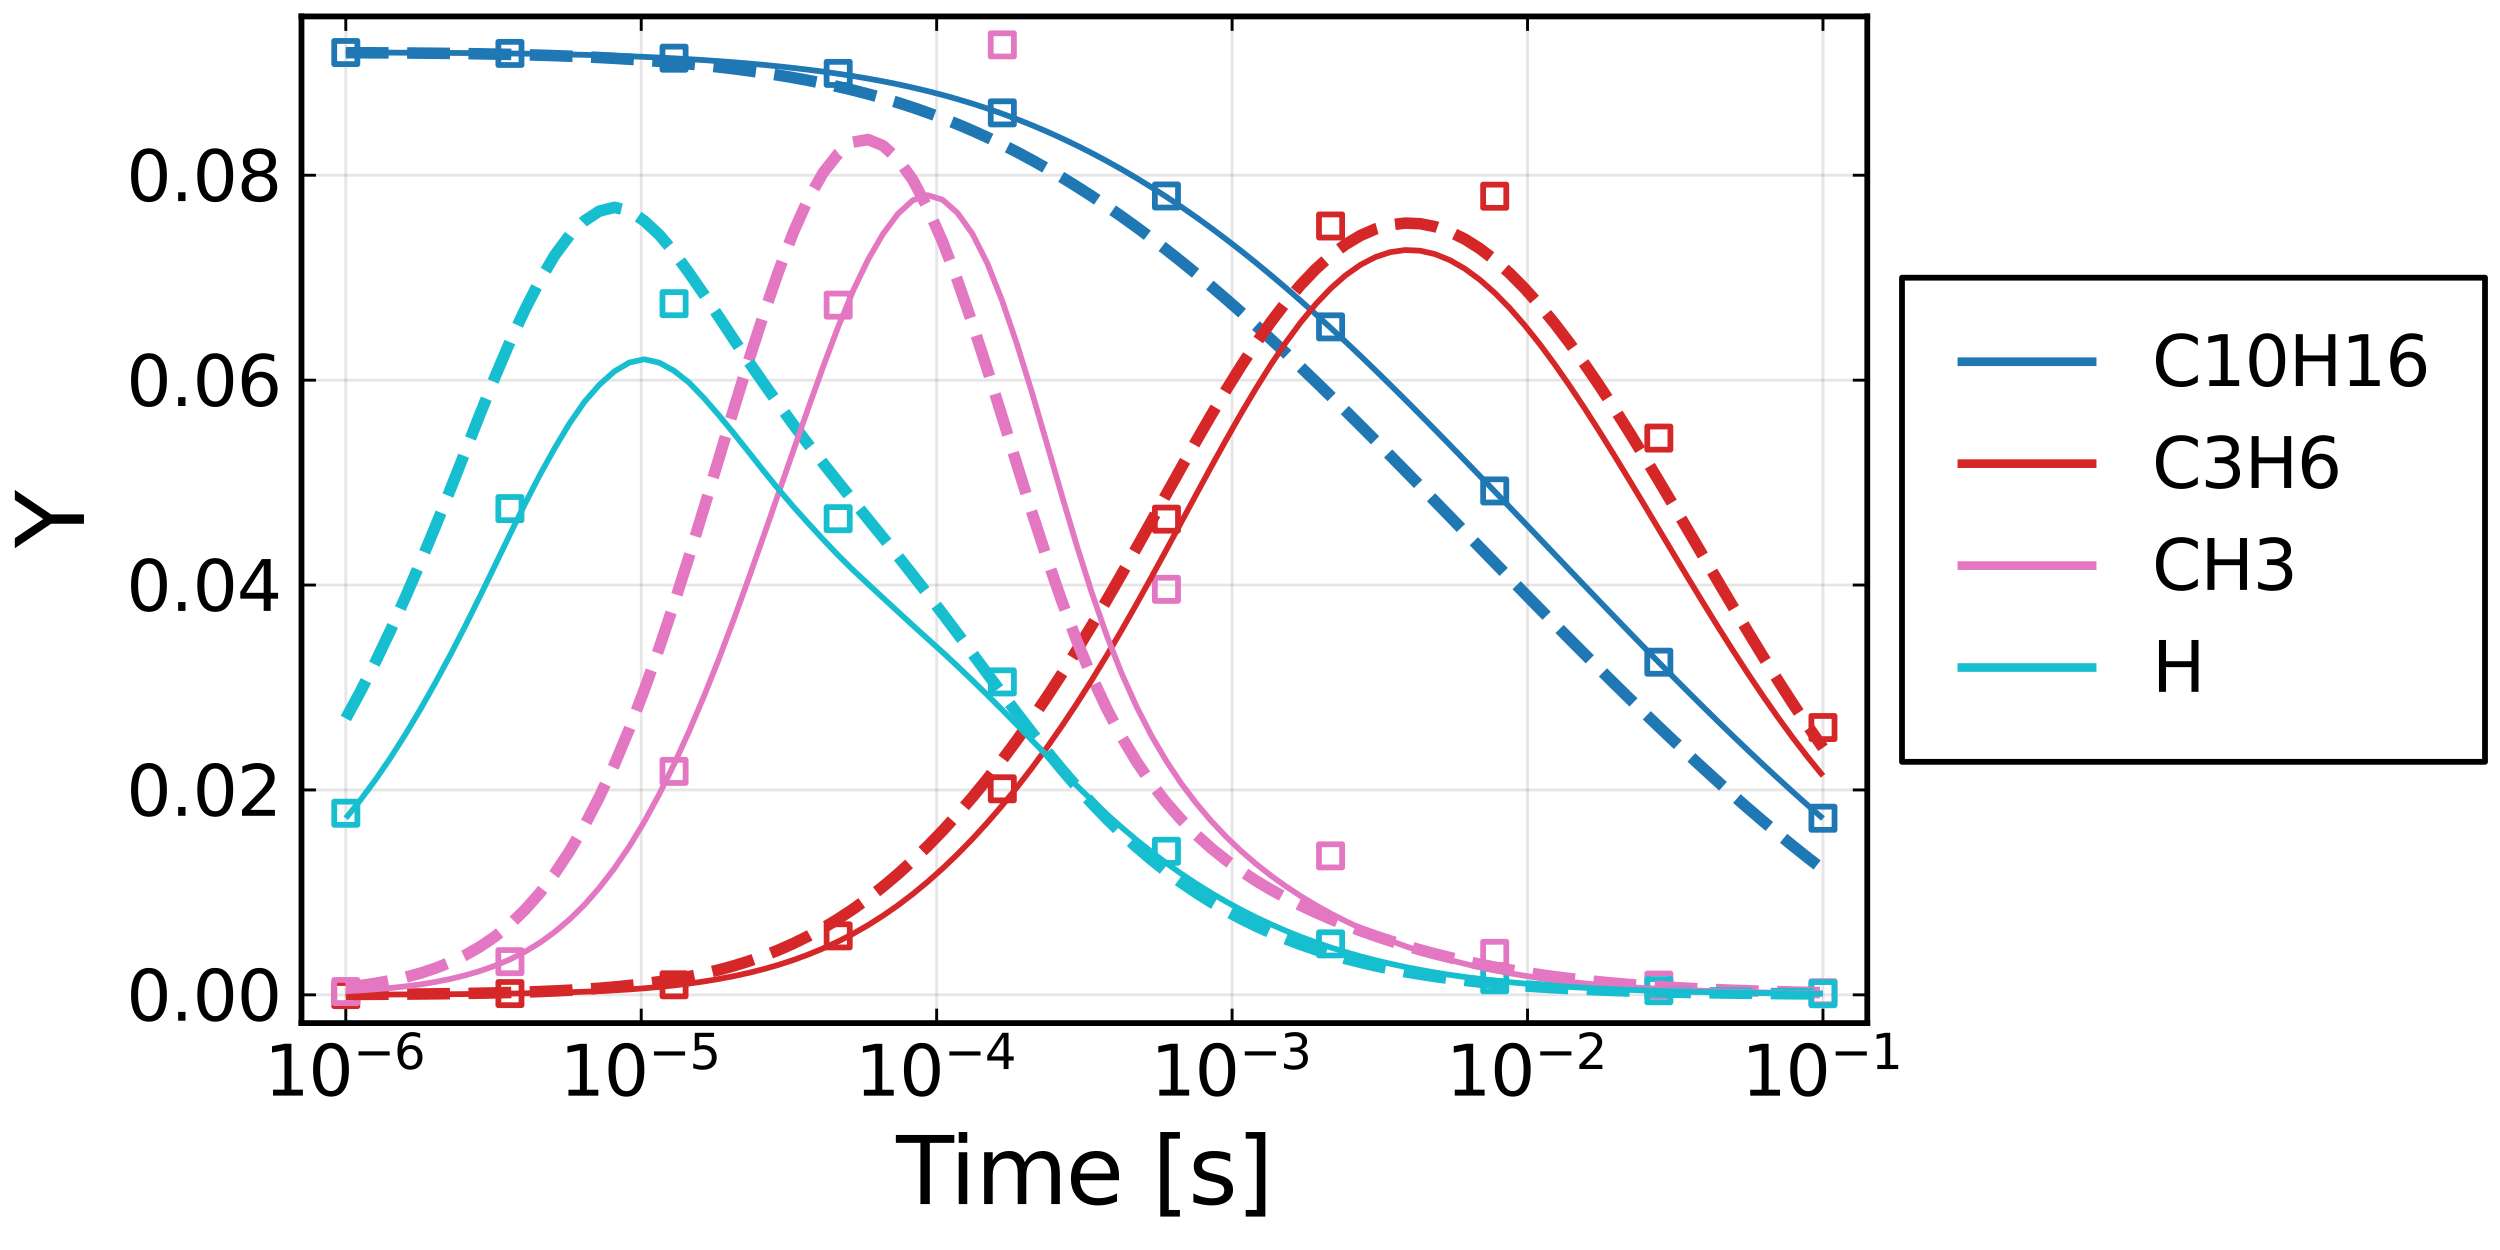 <?xml version="1.0" encoding="utf-8" standalone="no"?>
<!DOCTYPE svg PUBLIC "-//W3C//DTD SVG 1.1//EN"
  "http://www.w3.org/Graphics/SVG/1.1/DTD/svg11.dtd">
<svg xmlns:xlink="http://www.w3.org/1999/xlink" width="432pt" height="216pt" viewBox="0 0 432 216" xmlns="http://www.w3.org/2000/svg" version="1.1">
 <defs>
  <style type="text/css">*{stroke-linejoin: round; stroke-linecap: butt}</style>
 </defs>
 <g id="figure_1">
  <g id="patch_1">
   <path d="M 0 216 
L 432 216 
L 432 0 
L 0 0 
z
" style="fill: #ffffff"/>
  </g>
  <g id="axes_1">
   <g id="patch_2">
    <path d="M 52.096 176.793 
L 322.665 176.793 
L 322.665 2.835 
L 52.096 2.835 
z
" style="fill: #ffffff"/>
   </g>
   <g id="matplotlib.axis_1">
    <g id="xtick_1">
     <g id="line2d_1">
      <path d="M 59.754 176.793 
L 59.754 2.835 
" clip-path="url(#p416f38a0ba)" style="fill: none; stroke: #000000; stroke-opacity: 0.1; stroke-width: 0.5; stroke-linecap: square"/>
     </g>
     <g id="line2d_2">
      <defs>
       <path id="mcb3b067171" d="M 0 0 
L 0 -2.5 
" style="stroke: #000000; stroke-width: 0.5"/>
      </defs>
      <g>
       <use xlink:href="#mcb3b067171" x="59.754" y="176.793" style="stroke: #000000; stroke-width: 0.5"/>
      </g>
     </g>
     <g id="line2d_3">
      <defs>
       <path id="m66b503d293" d="M 0 0 
L 0 2.5 
" style="stroke: #000000; stroke-width: 0.5"/>
      </defs>
      <g>
       <use xlink:href="#m66b503d293" x="59.754" y="2.835" style="stroke: #000000; stroke-width: 0.5"/>
      </g>
     </g>
     <g id="text_1">
      <!-- $\mathregular{10^{-6}}$ -->
      <g transform="translate(45.654 189.411)scale(0.12 -0.12)">
       <defs>
        <path id="DejaVuSans-31" d="M 794 531 
L 1825 531 
L 1825 4091 
L 703 3866 
L 703 4441 
L 1819 4666 
L 2450 4666 
L 2450 531 
L 3481 531 
L 3481 0 
L 794 0 
L 794 531 
z
" transform="scale(0.016)"/>
        <path id="DejaVuSans-30" d="M 2034 4250 
Q 1547 4250 1301 3770 
Q 1056 3291 1056 2328 
Q 1056 1369 1301 889 
Q 1547 409 2034 409 
Q 2525 409 2770 889 
Q 3016 1369 3016 2328 
Q 3016 3291 2770 3770 
Q 2525 4250 2034 4250 
z
M 2034 4750 
Q 2819 4750 3233 4129 
Q 3647 3509 3647 2328 
Q 3647 1150 3233 529 
Q 2819 -91 2034 -91 
Q 1250 -91 836 529 
Q 422 1150 422 2328 
Q 422 3509 836 4129 
Q 1250 4750 2034 4750 
z
" transform="scale(0.016)"/>
        <path id="DejaVuSans-2212" d="M 678 2272 
L 4684 2272 
L 4684 1741 
L 678 1741 
L 678 2272 
z
" transform="scale(0.016)"/>
        <path id="DejaVuSans-36" d="M 2113 2584 
Q 1688 2584 1439 2293 
Q 1191 2003 1191 1497 
Q 1191 994 1439 701 
Q 1688 409 2113 409 
Q 2538 409 2786 701 
Q 3034 994 3034 1497 
Q 3034 2003 2786 2293 
Q 2538 2584 2113 2584 
z
M 3366 4563 
L 3366 3988 
Q 3128 4100 2886 4159 
Q 2644 4219 2406 4219 
Q 1781 4219 1451 3797 
Q 1122 3375 1075 2522 
Q 1259 2794 1537 2939 
Q 1816 3084 2150 3084 
Q 2853 3084 3261 2657 
Q 3669 2231 3669 1497 
Q 3669 778 3244 343 
Q 2819 -91 2113 -91 
Q 1303 -91 875 529 
Q 447 1150 447 2328 
Q 447 3434 972 4092 
Q 1497 4750 2381 4750 
Q 2619 4750 2861 4703 
Q 3103 4656 3366 4563 
z
" transform="scale(0.016)"/>
       </defs>
       <use xlink:href="#DejaVuSans-31" transform="translate(0 0.766)"/>
       <use xlink:href="#DejaVuSans-30" transform="translate(63.623 0.766)"/>
       <use xlink:href="#DejaVuSans-2212" transform="translate(128.203 39.047)scale(0.7)"/>
       <use xlink:href="#DejaVuSans-36" transform="translate(186.855 39.047)scale(0.7)"/>
      </g>
     </g>
    </g>
    <g id="xtick_2">
     <g id="line2d_4">
      <path d="M 110.804 176.793 
L 110.804 2.835 
" clip-path="url(#p416f38a0ba)" style="fill: none; stroke: #000000; stroke-opacity: 0.1; stroke-width: 0.5; stroke-linecap: square"/>
     </g>
     <g id="line2d_5">
      <g>
       <use xlink:href="#mcb3b067171" x="110.804" y="176.793" style="stroke: #000000; stroke-width: 0.5"/>
      </g>
     </g>
     <g id="line2d_6">
      <g>
       <use xlink:href="#m66b503d293" x="110.804" y="2.835" style="stroke: #000000; stroke-width: 0.5"/>
      </g>
     </g>
     <g id="text_2">
      <!-- $\mathregular{10^{-5}}$ -->
      <g transform="translate(96.704 189.411)scale(0.12 -0.12)">
       <defs>
        <path id="DejaVuSans-35" d="M 691 4666 
L 3169 4666 
L 3169 4134 
L 1269 4134 
L 1269 2991 
Q 1406 3038 1543 3061 
Q 1681 3084 1819 3084 
Q 2600 3084 3056 2656 
Q 3513 2228 3513 1497 
Q 3513 744 3044 326 
Q 2575 -91 1722 -91 
Q 1428 -91 1123 -41 
Q 819 9 494 109 
L 494 744 
Q 775 591 1075 516 
Q 1375 441 1709 441 
Q 2250 441 2565 725 
Q 2881 1009 2881 1497 
Q 2881 1984 2565 2268 
Q 2250 2553 1709 2553 
Q 1456 2553 1204 2497 
Q 953 2441 691 2322 
L 691 4666 
z
" transform="scale(0.016)"/>
       </defs>
       <use xlink:href="#DejaVuSans-31" transform="translate(0 0.684)"/>
       <use xlink:href="#DejaVuSans-30" transform="translate(63.623 0.684)"/>
       <use xlink:href="#DejaVuSans-2212" transform="translate(128.203 38.966)scale(0.7)"/>
       <use xlink:href="#DejaVuSans-35" transform="translate(186.855 38.966)scale(0.7)"/>
      </g>
     </g>
    </g>
    <g id="xtick_3">
     <g id="line2d_7">
      <path d="M 161.855 176.793 
L 161.855 2.835 
" clip-path="url(#p416f38a0ba)" style="fill: none; stroke: #000000; stroke-opacity: 0.1; stroke-width: 0.5; stroke-linecap: square"/>
     </g>
     <g id="line2d_8">
      <g>
       <use xlink:href="#mcb3b067171" x="161.855" y="176.793" style="stroke: #000000; stroke-width: 0.5"/>
      </g>
     </g>
     <g id="line2d_9">
      <g>
       <use xlink:href="#m66b503d293" x="161.855" y="2.835" style="stroke: #000000; stroke-width: 0.5"/>
      </g>
     </g>
     <g id="text_3">
      <!-- $\mathregular{10^{-4}}$ -->
      <g transform="translate(147.755 189.411)scale(0.12 -0.12)">
       <defs>
        <path id="DejaVuSans-34" d="M 2419 4116 
L 825 1625 
L 2419 1625 
L 2419 4116 
z
M 2253 4666 
L 3047 4666 
L 3047 1625 
L 3713 1625 
L 3713 1100 
L 3047 1100 
L 3047 0 
L 2419 0 
L 2419 1100 
L 313 1100 
L 313 1709 
L 2253 4666 
z
" transform="scale(0.016)"/>
       </defs>
       <use xlink:href="#DejaVuSans-31" transform="translate(0 0.684)"/>
       <use xlink:href="#DejaVuSans-30" transform="translate(63.623 0.684)"/>
       <use xlink:href="#DejaVuSans-2212" transform="translate(128.203 38.966)scale(0.7)"/>
       <use xlink:href="#DejaVuSans-34" transform="translate(186.855 38.966)scale(0.7)"/>
      </g>
     </g>
    </g>
    <g id="xtick_4">
     <g id="line2d_10">
      <path d="M 212.906 176.793 
L 212.906 2.835 
" clip-path="url(#p416f38a0ba)" style="fill: none; stroke: #000000; stroke-opacity: 0.1; stroke-width: 0.5; stroke-linecap: square"/>
     </g>
     <g id="line2d_11">
      <g>
       <use xlink:href="#mcb3b067171" x="212.906" y="176.793" style="stroke: #000000; stroke-width: 0.5"/>
      </g>
     </g>
     <g id="line2d_12">
      <g>
       <use xlink:href="#m66b503d293" x="212.906" y="2.835" style="stroke: #000000; stroke-width: 0.5"/>
      </g>
     </g>
     <g id="text_4">
      <!-- $\mathregular{10^{-3}}$ -->
      <g transform="translate(198.806 189.411)scale(0.12 -0.12)">
       <defs>
        <path id="DejaVuSans-33" d="M 2597 2516 
Q 3050 2419 3304 2112 
Q 3559 1806 3559 1356 
Q 3559 666 3084 287 
Q 2609 -91 1734 -91 
Q 1441 -91 1130 -33 
Q 819 25 488 141 
L 488 750 
Q 750 597 1062 519 
Q 1375 441 1716 441 
Q 2309 441 2620 675 
Q 2931 909 2931 1356 
Q 2931 1769 2642 2001 
Q 2353 2234 1838 2234 
L 1294 2234 
L 1294 2753 
L 1863 2753 
Q 2328 2753 2575 2939 
Q 2822 3125 2822 3475 
Q 2822 3834 2567 4026 
Q 2313 4219 1838 4219 
Q 1578 4219 1281 4162 
Q 984 4106 628 3988 
L 628 4550 
Q 988 4650 1302 4700 
Q 1616 4750 1894 4750 
Q 2613 4750 3031 4423 
Q 3450 4097 3450 3541 
Q 3450 3153 3228 2886 
Q 3006 2619 2597 2516 
z
" transform="scale(0.016)"/>
       </defs>
       <use xlink:href="#DejaVuSans-31" transform="translate(0 0.766)"/>
       <use xlink:href="#DejaVuSans-30" transform="translate(63.623 0.766)"/>
       <use xlink:href="#DejaVuSans-2212" transform="translate(128.203 39.047)scale(0.7)"/>
       <use xlink:href="#DejaVuSans-33" transform="translate(186.855 39.047)scale(0.7)"/>
      </g>
     </g>
    </g>
    <g id="xtick_5">
     <g id="line2d_13">
      <path d="M 263.957 176.793 
L 263.957 2.835 
" clip-path="url(#p416f38a0ba)" style="fill: none; stroke: #000000; stroke-opacity: 0.1; stroke-width: 0.5; stroke-linecap: square"/>
     </g>
     <g id="line2d_14">
      <g>
       <use xlink:href="#mcb3b067171" x="263.957" y="176.793" style="stroke: #000000; stroke-width: 0.5"/>
      </g>
     </g>
     <g id="line2d_15">
      <g>
       <use xlink:href="#m66b503d293" x="263.957" y="2.835" style="stroke: #000000; stroke-width: 0.5"/>
      </g>
     </g>
     <g id="text_5">
      <!-- $\mathregular{10^{-2}}$ -->
      <g transform="translate(249.857 189.411)scale(0.12 -0.12)">
       <defs>
        <path id="DejaVuSans-32" d="M 1228 531 
L 3431 531 
L 3431 0 
L 469 0 
L 469 531 
Q 828 903 1448 1529 
Q 2069 2156 2228 2338 
Q 2531 2678 2651 2914 
Q 2772 3150 2772 3378 
Q 2772 3750 2511 3984 
Q 2250 4219 1831 4219 
Q 1534 4219 1204 4116 
Q 875 4013 500 3803 
L 500 4441 
Q 881 4594 1212 4672 
Q 1544 4750 1819 4750 
Q 2544 4750 2975 4387 
Q 3406 4025 3406 3419 
Q 3406 3131 3298 2873 
Q 3191 2616 2906 2266 
Q 2828 2175 2409 1742 
Q 1991 1309 1228 531 
z
" transform="scale(0.016)"/>
       </defs>
       <use xlink:href="#DejaVuSans-31" transform="translate(0 0.766)"/>
       <use xlink:href="#DejaVuSans-30" transform="translate(63.623 0.766)"/>
       <use xlink:href="#DejaVuSans-2212" transform="translate(128.203 39.047)scale(0.7)"/>
       <use xlink:href="#DejaVuSans-32" transform="translate(186.855 39.047)scale(0.7)"/>
      </g>
     </g>
    </g>
    <g id="xtick_6">
     <g id="line2d_16">
      <path d="M 315.008 176.793 
L 315.008 2.835 
" clip-path="url(#p416f38a0ba)" style="fill: none; stroke: #000000; stroke-opacity: 0.1; stroke-width: 0.5; stroke-linecap: square"/>
     </g>
     <g id="line2d_17">
      <g>
       <use xlink:href="#mcb3b067171" x="315.008" y="176.793" style="stroke: #000000; stroke-width: 0.5"/>
      </g>
     </g>
     <g id="line2d_18">
      <g>
       <use xlink:href="#m66b503d293" x="315.008" y="2.835" style="stroke: #000000; stroke-width: 0.5"/>
      </g>
     </g>
     <g id="text_6">
      <!-- $\mathregular{10^{-1}}$ -->
      <g transform="translate(300.908 189.411)scale(0.12 -0.12)">
       <use xlink:href="#DejaVuSans-31" transform="translate(0 0.684)"/>
       <use xlink:href="#DejaVuSans-30" transform="translate(63.623 0.684)"/>
       <use xlink:href="#DejaVuSans-2212" transform="translate(128.203 38.966)scale(0.7)"/>
       <use xlink:href="#DejaVuSans-31" transform="translate(186.855 38.966)scale(0.7)"/>
      </g>
     </g>
    </g>
    <g id="text_7">
     <!-- Time [s] -->
     <g transform="translate(154.854 208.065)scale(0.16 -0.16)">
      <defs>
       <path id="DejaVuSans-54" d="M -19 4666 
L 3928 4666 
L 3928 4134 
L 2272 4134 
L 2272 0 
L 1638 0 
L 1638 4134 
L -19 4134 
L -19 4666 
z
" transform="scale(0.016)"/>
       <path id="DejaVuSans-69" d="M 603 3500 
L 1178 3500 
L 1178 0 
L 603 0 
L 603 3500 
z
M 603 4863 
L 1178 4863 
L 1178 4134 
L 603 4134 
L 603 4863 
z
" transform="scale(0.016)"/>
       <path id="DejaVuSans-6d" d="M 3328 2828 
Q 3544 3216 3844 3400 
Q 4144 3584 4550 3584 
Q 5097 3584 5394 3201 
Q 5691 2819 5691 2113 
L 5691 0 
L 5113 0 
L 5113 2094 
Q 5113 2597 4934 2840 
Q 4756 3084 4391 3084 
Q 3944 3084 3684 2787 
Q 3425 2491 3425 1978 
L 3425 0 
L 2847 0 
L 2847 2094 
Q 2847 2600 2669 2842 
Q 2491 3084 2119 3084 
Q 1678 3084 1418 2786 
Q 1159 2488 1159 1978 
L 1159 0 
L 581 0 
L 581 3500 
L 1159 3500 
L 1159 2956 
Q 1356 3278 1631 3431 
Q 1906 3584 2284 3584 
Q 2666 3584 2933 3390 
Q 3200 3197 3328 2828 
z
" transform="scale(0.016)"/>
       <path id="DejaVuSans-65" d="M 3597 1894 
L 3597 1613 
L 953 1613 
Q 991 1019 1311 708 
Q 1631 397 2203 397 
Q 2534 397 2845 478 
Q 3156 559 3463 722 
L 3463 178 
Q 3153 47 2828 -22 
Q 2503 -91 2169 -91 
Q 1331 -91 842 396 
Q 353 884 353 1716 
Q 353 2575 817 3079 
Q 1281 3584 2069 3584 
Q 2775 3584 3186 3129 
Q 3597 2675 3597 1894 
z
M 3022 2063 
Q 3016 2534 2758 2815 
Q 2500 3097 2075 3097 
Q 1594 3097 1305 2825 
Q 1016 2553 972 2059 
L 3022 2063 
z
" transform="scale(0.016)"/>
       <path id="DejaVuSans-20" transform="scale(0.016)"/>
       <path id="DejaVuSans-5b" d="M 550 4863 
L 1875 4863 
L 1875 4416 
L 1125 4416 
L 1125 -397 
L 1875 -397 
L 1875 -844 
L 550 -844 
L 550 4863 
z
" transform="scale(0.016)"/>
       <path id="DejaVuSans-73" d="M 2834 3397 
L 2834 2853 
Q 2591 2978 2328 3040 
Q 2066 3103 1784 3103 
Q 1356 3103 1142 2972 
Q 928 2841 928 2578 
Q 928 2378 1081 2264 
Q 1234 2150 1697 2047 
L 1894 2003 
Q 2506 1872 2764 1633 
Q 3022 1394 3022 966 
Q 3022 478 2636 193 
Q 2250 -91 1575 -91 
Q 1294 -91 989 -36 
Q 684 19 347 128 
L 347 722 
Q 666 556 975 473 
Q 1284 391 1588 391 
Q 1994 391 2212 530 
Q 2431 669 2431 922 
Q 2431 1156 2273 1281 
Q 2116 1406 1581 1522 
L 1381 1569 
Q 847 1681 609 1914 
Q 372 2147 372 2553 
Q 372 3047 722 3315 
Q 1072 3584 1716 3584 
Q 2034 3584 2315 3537 
Q 2597 3491 2834 3397 
z
" transform="scale(0.016)"/>
       <path id="DejaVuSans-5d" d="M 1947 4863 
L 1947 -844 
L 622 -844 
L 622 -397 
L 1369 -397 
L 1369 4416 
L 622 4416 
L 622 4863 
L 1947 4863 
z
" transform="scale(0.016)"/>
      </defs>
      <use xlink:href="#DejaVuSans-54"/>
      <use xlink:href="#DejaVuSans-69" x="57.959"/>
      <use xlink:href="#DejaVuSans-6d" x="85.742"/>
      <use xlink:href="#DejaVuSans-65" x="183.154"/>
      <use xlink:href="#DejaVuSans-20" x="244.678"/>
      <use xlink:href="#DejaVuSans-5b" x="276.465"/>
      <use xlink:href="#DejaVuSans-73" x="315.479"/>
      <use xlink:href="#DejaVuSans-5d" x="367.578"/>
     </g>
    </g>
   </g>
   <g id="matplotlib.axis_2">
    <g id="ytick_1">
     <g id="line2d_19">
      <path d="M 52.096 171.908 
L 322.665 171.908 
" clip-path="url(#p416f38a0ba)" style="fill: none; stroke: #000000; stroke-opacity: 0.1; stroke-width: 0.5; stroke-linecap: square"/>
     </g>
     <g id="line2d_20">
      <defs>
       <path id="mc68c50384c" d="M 0 0 
L 2.5 0 
" style="stroke: #000000; stroke-width: 0.5"/>
      </defs>
      <g>
       <use xlink:href="#mc68c50384c" x="52.096" y="171.908" style="stroke: #000000; stroke-width: 0.5"/>
      </g>
     </g>
     <g id="line2d_21">
      <defs>
       <path id="me103e7527c" d="M 0 0 
L -2.5 0 
" style="stroke: #000000; stroke-width: 0.5"/>
      </defs>
      <g>
       <use xlink:href="#me103e7527c" x="322.665" y="171.908" style="stroke: #000000; stroke-width: 0.5"/>
      </g>
     </g>
     <g id="text_8">
      <!-- $\mathregular{0.00}$ -->
      <g transform="translate(21.836 176.467)scale(0.12 -0.12)">
       <defs>
        <path id="DejaVuSans-2e" d="M 684 794 
L 1344 794 
L 1344 0 
L 684 0 
L 684 794 
z
" transform="scale(0.016)"/>
       </defs>
       <use xlink:href="#DejaVuSans-30" transform="translate(0 0.781)"/>
       <use xlink:href="#DejaVuSans-2e" transform="translate(63.623 0.781)"/>
       <use xlink:href="#DejaVuSans-30" transform="translate(95.41 0.781)"/>
       <use xlink:href="#DejaVuSans-30" transform="translate(159.033 0.781)"/>
      </g>
     </g>
    </g>
    <g id="ytick_2">
     <g id="line2d_22">
      <path d="M 52.096 136.502 
L 322.665 136.502 
" clip-path="url(#p416f38a0ba)" style="fill: none; stroke: #000000; stroke-opacity: 0.1; stroke-width: 0.5; stroke-linecap: square"/>
     </g>
     <g id="line2d_23">
      <g>
       <use xlink:href="#mc68c50384c" x="52.096" y="136.502" style="stroke: #000000; stroke-width: 0.5"/>
      </g>
     </g>
     <g id="line2d_24">
      <g>
       <use xlink:href="#me103e7527c" x="322.665" y="136.502" style="stroke: #000000; stroke-width: 0.5"/>
      </g>
     </g>
     <g id="text_9">
      <!-- $\mathregular{0.02}$ -->
      <g transform="translate(21.836 141.061)scale(0.12 -0.12)">
       <use xlink:href="#DejaVuSans-30" transform="translate(0 0.781)"/>
       <use xlink:href="#DejaVuSans-2e" transform="translate(63.623 0.781)"/>
       <use xlink:href="#DejaVuSans-30" transform="translate(95.41 0.781)"/>
       <use xlink:href="#DejaVuSans-32" transform="translate(159.033 0.781)"/>
      </g>
     </g>
    </g>
    <g id="ytick_3">
     <g id="line2d_25">
      <path d="M 52.096 101.096 
L 322.665 101.096 
" clip-path="url(#p416f38a0ba)" style="fill: none; stroke: #000000; stroke-opacity: 0.1; stroke-width: 0.5; stroke-linecap: square"/>
     </g>
     <g id="line2d_26">
      <g>
       <use xlink:href="#mc68c50384c" x="52.096" y="101.096" style="stroke: #000000; stroke-width: 0.5"/>
      </g>
     </g>
     <g id="line2d_27">
      <g>
       <use xlink:href="#me103e7527c" x="322.665" y="101.096" style="stroke: #000000; stroke-width: 0.5"/>
      </g>
     </g>
     <g id="text_10">
      <!-- $\mathregular{0.04}$ -->
      <g transform="translate(21.836 105.655)scale(0.12 -0.12)">
       <use xlink:href="#DejaVuSans-30" transform="translate(0 0.781)"/>
       <use xlink:href="#DejaVuSans-2e" transform="translate(63.623 0.781)"/>
       <use xlink:href="#DejaVuSans-30" transform="translate(95.41 0.781)"/>
       <use xlink:href="#DejaVuSans-34" transform="translate(159.033 0.781)"/>
      </g>
     </g>
    </g>
    <g id="ytick_4">
     <g id="line2d_28">
      <path d="M 52.096 65.69 
L 322.665 65.69 
" clip-path="url(#p416f38a0ba)" style="fill: none; stroke: #000000; stroke-opacity: 0.1; stroke-width: 0.5; stroke-linecap: square"/>
     </g>
     <g id="line2d_29">
      <g>
       <use xlink:href="#mc68c50384c" x="52.096" y="65.69" style="stroke: #000000; stroke-width: 0.5"/>
      </g>
     </g>
     <g id="line2d_30">
      <g>
       <use xlink:href="#me103e7527c" x="322.665" y="65.69" style="stroke: #000000; stroke-width: 0.5"/>
      </g>
     </g>
     <g id="text_11">
      <!-- $\mathregular{0.06}$ -->
      <g transform="translate(21.836 70.249)scale(0.12 -0.12)">
       <use xlink:href="#DejaVuSans-30" transform="translate(0 0.781)"/>
       <use xlink:href="#DejaVuSans-2e" transform="translate(63.623 0.781)"/>
       <use xlink:href="#DejaVuSans-30" transform="translate(95.41 0.781)"/>
       <use xlink:href="#DejaVuSans-36" transform="translate(159.033 0.781)"/>
      </g>
     </g>
    </g>
    <g id="ytick_5">
     <g id="line2d_31">
      <path d="M 52.096 30.284 
L 322.665 30.284 
" clip-path="url(#p416f38a0ba)" style="fill: none; stroke: #000000; stroke-opacity: 0.1; stroke-width: 0.5; stroke-linecap: square"/>
     </g>
     <g id="line2d_32">
      <g>
       <use xlink:href="#mc68c50384c" x="52.096" y="30.284" style="stroke: #000000; stroke-width: 0.5"/>
      </g>
     </g>
     <g id="line2d_33">
      <g>
       <use xlink:href="#me103e7527c" x="322.665" y="30.284" style="stroke: #000000; stroke-width: 0.5"/>
      </g>
     </g>
     <g id="text_12">
      <!-- $\mathregular{0.08}$ -->
      <g transform="translate(21.836 34.843)scale(0.12 -0.12)">
       <defs>
        <path id="DejaVuSans-38" d="M 2034 2216 
Q 1584 2216 1326 1975 
Q 1069 1734 1069 1313 
Q 1069 891 1326 650 
Q 1584 409 2034 409 
Q 2484 409 2743 651 
Q 3003 894 3003 1313 
Q 3003 1734 2745 1975 
Q 2488 2216 2034 2216 
z
M 1403 2484 
Q 997 2584 770 2862 
Q 544 3141 544 3541 
Q 544 4100 942 4425 
Q 1341 4750 2034 4750 
Q 2731 4750 3128 4425 
Q 3525 4100 3525 3541 
Q 3525 3141 3298 2862 
Q 3072 2584 2669 2484 
Q 3125 2378 3379 2068 
Q 3634 1759 3634 1313 
Q 3634 634 3220 271 
Q 2806 -91 2034 -91 
Q 1263 -91 848 271 
Q 434 634 434 1313 
Q 434 1759 690 2068 
Q 947 2378 1403 2484 
z
M 1172 3481 
Q 1172 3119 1398 2916 
Q 1625 2713 2034 2713 
Q 2441 2713 2670 2916 
Q 2900 3119 2900 3481 
Q 2900 3844 2670 4047 
Q 2441 4250 2034 4250 
Q 1625 4250 1398 4047 
Q 1172 3844 1172 3481 
z
" transform="scale(0.016)"/>
       </defs>
       <use xlink:href="#DejaVuSans-30" transform="translate(0 0.781)"/>
       <use xlink:href="#DejaVuSans-2e" transform="translate(63.623 0.781)"/>
       <use xlink:href="#DejaVuSans-30" transform="translate(95.41 0.781)"/>
       <use xlink:href="#DejaVuSans-38" transform="translate(159.033 0.781)"/>
      </g>
     </g>
    </g>
    <g id="text_13">
     <!-- Y -->
     <g transform="translate(14.508 94.7)rotate(-90)scale(0.16 -0.16)">
      <defs>
       <path id="DejaVuSans-59" d="M -13 4666 
L 666 4666 
L 1959 2747 
L 3244 4666 
L 3922 4666 
L 2272 2222 
L 2272 0 
L 1638 0 
L 1638 2222 
L -13 4666 
z
" transform="scale(0.016)"/>
      </defs>
      <use xlink:href="#DejaVuSans-59"/>
     </g>
    </g>
   </g>
   <g id="PathCollection_1">
    <defs>
     <path id="m978fe90243" d="M -2 2 
L 2 2 
L 2 -2 
L -2 -2 
z
" style="stroke: #1f77b4"/>
    </defs>
    <g clip-path="url(#p416f38a0ba)">
     <use xlink:href="#m978fe90243" x="59.754" y="9.075" style="fill-opacity: 0; stroke: #1f77b4"/>
     <use xlink:href="#m978fe90243" x="88.115" y="9.232" style="fill-opacity: 0; stroke: #1f77b4"/>
     <use xlink:href="#m978fe90243" x="116.477" y="10.056" style="fill-opacity: 0; stroke: #1f77b4"/>
     <use xlink:href="#m978fe90243" x="144.838" y="12.681" style="fill-opacity: 0; stroke: #1f77b4"/>
     <use xlink:href="#m978fe90243" x="173.2" y="19.503" style="fill-opacity: 0; stroke: #1f77b4"/>
     <use xlink:href="#m978fe90243" x="201.561" y="33.868" style="fill-opacity: 0; stroke: #1f77b4"/>
     <use xlink:href="#m978fe90243" x="229.923" y="56.483" style="fill-opacity: 0; stroke: #1f77b4"/>
     <use xlink:href="#m978fe90243" x="258.285" y="84.829" style="fill-opacity: 0; stroke: #1f77b4"/>
     <use xlink:href="#m978fe90243" x="286.646" y="114.43" style="fill-opacity: 0; stroke: #1f77b4"/>
     <use xlink:href="#m978fe90243" x="315.008" y="141.39" style="fill-opacity: 0; stroke: #1f77b4"/>
    </g>
   </g>
   <g id="PathCollection_2">
    <defs>
     <path id="m99d5e30512" d="M -2 2 
L 2 2 
L 2 -2 
L -2 -2 
z
" style="stroke: #d62728"/>
    </defs>
    <g clip-path="url(#p416f38a0ba)">
     <use xlink:href="#m99d5e30512" x="59.754" y="171.87" style="fill-opacity: 0; stroke: #d62728"/>
     <use xlink:href="#m99d5e30512" x="88.115" y="171.69" style="fill-opacity: 0; stroke: #d62728"/>
     <use xlink:href="#m99d5e30512" x="116.477" y="170.17" style="fill-opacity: 0; stroke: #d62728"/>
     <use xlink:href="#m99d5e30512" x="144.838" y="161.718" style="fill-opacity: 0; stroke: #d62728"/>
     <use xlink:href="#m99d5e30512" x="173.2" y="136.306" style="fill-opacity: 0; stroke: #d62728"/>
     <use xlink:href="#m99d5e30512" x="201.561" y="89.708" style="fill-opacity: 0; stroke: #d62728"/>
     <use xlink:href="#m99d5e30512" x="229.923" y="39.051" style="fill-opacity: 0; stroke: #d62728"/>
     <use xlink:href="#m99d5e30512" x="258.285" y="33.908" style="fill-opacity: 0; stroke: #d62728"/>
     <use xlink:href="#m99d5e30512" x="286.646" y="75.702" style="fill-opacity: 0; stroke: #d62728"/>
     <use xlink:href="#m99d5e30512" x="315.008" y="125.715" style="fill-opacity: 0; stroke: #d62728"/>
    </g>
   </g>
   <g id="patch_3">
    <path d="M 52.096 176.793 
L 52.096 2.835 
" style="fill: none; stroke: #000000; stroke-linejoin: miter; stroke-linecap: square"/>
   </g>
   <g id="patch_4">
    <path d="M 322.665 176.793 
L 322.665 2.835 
" style="fill: none; stroke: #000000; stroke-linejoin: miter; stroke-linecap: square"/>
   </g>
   <g id="patch_5">
    <path d="M 52.096 176.793 
L 322.665 176.793 
" style="fill: none; stroke: #000000; stroke-linejoin: miter; stroke-linecap: square"/>
   </g>
   <g id="patch_6">
    <path d="M 52.096 2.835 
L 322.665 2.835 
" style="fill: none; stroke: #000000; stroke-linejoin: miter; stroke-linecap: square"/>
   </g>
   <g id="PathCollection_3">
    <defs>
     <path id="mcc48d67007" d="M -2 2 
L 2 2 
L 2 -2 
L -2 -2 
z
" style="stroke: #e377c2"/>
    </defs>
    <g clip-path="url(#p416f38a0ba)">
     <use xlink:href="#mcc48d67007" x="59.754" y="171.338" style="fill-opacity: 0; stroke: #e377c2"/>
     <use xlink:href="#mcc48d67007" x="88.115" y="166.171" style="fill-opacity: 0; stroke: #e377c2"/>
     <use xlink:href="#mcc48d67007" x="116.477" y="133.295" style="fill-opacity: 0; stroke: #e377c2"/>
     <use xlink:href="#mcc48d67007" x="144.838" y="52.726" style="fill-opacity: 0; stroke: #e377c2"/>
     <use xlink:href="#mcc48d67007" x="173.2" y="7.758" style="fill-opacity: 0; stroke: #e377c2"/>
     <use xlink:href="#mcc48d67007" x="201.561" y="101.832" style="fill-opacity: 0; stroke: #e377c2"/>
     <use xlink:href="#mcc48d67007" x="229.923" y="147.893" style="fill-opacity: 0; stroke: #e377c2"/>
     <use xlink:href="#mcc48d67007" x="258.285" y="164.733" style="fill-opacity: 0; stroke: #e377c2"/>
     <use xlink:href="#mcc48d67007" x="286.646" y="170.223" style="fill-opacity: 0; stroke: #e377c2"/>
     <use xlink:href="#mcc48d67007" x="315.008" y="171.545" style="fill-opacity: 0; stroke: #e377c2"/>
    </g>
   </g>
   <g id="PathCollection_4">
    <defs>
     <path id="ma5461f6a6c" d="M -2 2 
L 2 2 
L 2 -2 
L -2 -2 
z
" style="stroke: #17becf"/>
    </defs>
    <g clip-path="url(#p416f38a0ba)">
     <use xlink:href="#ma5461f6a6c" x="59.754" y="140.527" style="fill-opacity: 0; stroke: #17becf"/>
     <use xlink:href="#ma5461f6a6c" x="88.115" y="87.891" style="fill-opacity: 0; stroke: #17becf"/>
     <use xlink:href="#ma5461f6a6c" x="116.477" y="52.475" style="fill-opacity: 0; stroke: #17becf"/>
     <use xlink:href="#ma5461f6a6c" x="144.838" y="89.628" style="fill-opacity: 0; stroke: #17becf"/>
     <use xlink:href="#ma5461f6a6c" x="173.2" y="117.832" style="fill-opacity: 0; stroke: #17becf"/>
     <use xlink:href="#ma5461f6a6c" x="201.561" y="147.094" style="fill-opacity: 0; stroke: #17becf"/>
     <use xlink:href="#ma5461f6a6c" x="229.923" y="163.105" style="fill-opacity: 0; stroke: #17becf"/>
     <use xlink:href="#ma5461f6a6c" x="258.285" y="169.309" style="fill-opacity: 0; stroke: #17becf"/>
     <use xlink:href="#ma5461f6a6c" x="286.646" y="171.198" style="fill-opacity: 0; stroke: #17becf"/>
     <use xlink:href="#ma5461f6a6c" x="315.008" y="171.711" style="fill-opacity: 0; stroke: #17becf"/>
    </g>
   </g>
   <g id="line2d_34">
    <path d="M 59.754 9.104 
L 62.332 9.114 
L 64.91 9.127 
L 67.489 9.141 
L 70.067 9.159 
L 72.645 9.179 
L 75.223 9.203 
L 77.802 9.231 
L 80.38 9.264 
L 82.958 9.302 
L 85.537 9.348 
L 88.115 9.401 
L 90.693 9.463 
L 93.272 9.535 
L 95.85 9.618 
L 98.428 9.713 
L 101.007 9.821 
L 103.585 9.944 
L 106.163 10.082 
L 108.742 10.238 
L 111.32 10.411 
L 113.898 10.604 
L 116.477 10.816 
L 119.055 11.05 
L 121.633 11.306 
L 124.212 11.587 
L 126.79 11.894 
L 129.368 12.229 
L 131.947 12.594 
L 134.525 12.992 
L 137.103 13.426 
L 139.682 13.899 
L 142.26 14.414 
L 144.838 14.974 
L 147.417 15.584 
L 149.995 16.245 
L 152.573 16.961 
L 155.152 17.736 
L 157.73 18.572 
L 160.308 19.472 
L 162.887 20.438 
L 165.465 21.472 
L 168.043 22.574 
L 170.622 23.746 
L 173.2 24.988 
L 175.778 26.301 
L 178.356 27.683 
L 180.935 29.135 
L 183.513 30.656 
L 186.091 32.246 
L 188.67 33.902 
L 191.248 35.627 
L 193.826 37.417 
L 196.405 39.272 
L 198.983 41.191 
L 201.561 43.172 
L 204.14 45.213 
L 206.718 47.313 
L 209.296 49.47 
L 211.875 51.682 
L 214.453 53.945 
L 217.031 56.257 
L 219.61 58.614 
L 222.188 61.015 
L 224.766 63.454 
L 227.345 65.93 
L 229.923 68.439 
L 232.501 70.977 
L 235.08 73.54 
L 237.658 76.126 
L 240.236 78.731 
L 242.815 81.352 
L 245.393 83.985 
L 247.971 86.627 
L 250.55 89.277 
L 253.128 91.93 
L 255.706 94.583 
L 258.285 97.235 
L 260.863 99.883 
L 263.441 102.524 
L 266.02 105.155 
L 268.598 107.775 
L 271.176 110.381 
L 273.755 112.97 
L 276.333 115.541 
L 278.911 118.092 
L 281.49 120.619 
L 284.068 123.121 
L 286.646 125.595 
L 289.224 128.039 
L 291.803 130.451 
L 294.381 132.828 
L 296.959 135.168 
L 299.538 137.467 
L 302.116 139.723 
L 304.694 141.934 
L 307.273 144.095 
L 309.851 146.203 
L 312.429 148.256 
L 315.008 150.248 
" clip-path="url(#p416f38a0ba)" style="fill: none; stroke-dasharray: 7.4,3.2; stroke-dashoffset: 0; stroke: #1f77b4; stroke-width: 2"/>
   </g>
   <g id="line2d_35">
    <path d="M 59.754 171.841 
L 62.332 171.83 
L 64.91 171.817 
L 67.489 171.801 
L 70.067 171.783 
L 72.645 171.761 
L 75.223 171.735 
L 77.802 171.705 
L 80.38 171.668 
L 82.958 171.624 
L 85.537 171.571 
L 88.115 171.508 
L 90.693 171.432 
L 93.272 171.341 
L 95.85 171.232 
L 98.428 171.102 
L 101.007 170.946 
L 103.585 170.763 
L 106.163 170.546 
L 108.742 170.289 
L 111.32 169.987 
L 113.898 169.635 
L 116.477 169.227 
L 119.055 168.756 
L 121.633 168.217 
L 124.212 167.6 
L 126.79 166.896 
L 129.368 166.095 
L 131.947 165.187 
L 134.525 164.168 
L 137.103 163.028 
L 139.682 161.757 
L 142.26 160.346 
L 144.838 158.791 
L 147.417 157.086 
L 149.995 155.228 
L 152.573 153.211 
L 155.152 151.035 
L 157.73 148.699 
L 160.308 146.203 
L 162.887 143.543 
L 165.465 140.721 
L 168.043 137.739 
L 170.622 134.591 
L 173.2 131.283 
L 175.778 127.809 
L 178.356 124.173 
L 180.935 120.374 
L 183.513 116.418 
L 186.091 112.31 
L 188.67 108.062 
L 191.248 103.686 
L 193.826 99.204 
L 196.405 94.639 
L 198.983 90.02 
L 201.561 85.381 
L 204.14 80.759 
L 206.718 76.192 
L 209.296 71.723 
L 211.875 67.392 
L 214.453 63.242 
L 217.031 59.314 
L 219.61 55.644 
L 222.188 52.267 
L 224.766 49.215 
L 227.345 46.513 
L 229.923 44.184 
L 232.501 42.243 
L 235.08 40.704 
L 237.658 39.575 
L 240.236 38.858 
L 242.815 38.553 
L 245.393 38.657 
L 247.971 39.16 
L 250.55 40.053 
L 253.128 41.322 
L 255.706 42.953 
L 258.285 44.926 
L 260.863 47.224 
L 263.441 49.825 
L 266.02 52.707 
L 268.598 55.849 
L 271.176 59.226 
L 273.755 62.815 
L 276.333 66.592 
L 278.911 70.531 
L 281.49 74.609 
L 284.068 78.802 
L 286.646 83.083 
L 289.224 87.429 
L 291.803 91.816 
L 294.381 96.219 
L 296.959 100.615 
L 299.538 104.979 
L 302.116 109.288 
L 304.694 113.519 
L 307.273 117.648 
L 309.851 121.655 
L 312.429 125.516 
L 315.008 129.213 
" clip-path="url(#p416f38a0ba)" style="fill: none; stroke-dasharray: 7.4,3.2; stroke-dashoffset: 0; stroke: #d62728; stroke-width: 2"/>
   </g>
   <g id="line2d_36">
    <path d="M 59.754 170.602 
L 62.332 170.289 
L 64.91 169.907 
L 67.489 169.439 
L 70.067 168.867 
L 72.645 168.166 
L 75.223 167.312 
L 77.802 166.287 
L 80.38 165.059 
L 82.958 163.589 
L 85.537 161.831 
L 88.115 159.73 
L 90.693 157.233 
L 93.272 154.325 
L 95.85 150.958 
L 98.428 147.071 
L 101.007 142.641 
L 103.585 137.673 
L 106.163 132.127 
L 108.742 125.975 
L 111.32 119.24 
L 113.898 112.003 
L 116.477 104.305 
L 119.055 96.218 
L 121.633 87.832 
L 124.212 79.269 
L 126.79 70.7 
L 129.368 62.347 
L 131.947 54.367 
L 134.525 46.9 
L 137.103 40.108 
L 139.682 34.329 
L 142.26 29.82 
L 144.838 26.553 
L 147.417 24.557 
L 149.995 24.111 
L 152.573 25.162 
L 155.152 27.474 
L 157.73 31.089 
L 160.308 35.958 
L 162.887 41.794 
L 165.465 48.505 
L 168.043 55.942 
L 170.622 63.868 
L 173.2 72.112 
L 175.778 80.449 
L 178.356 88.66 
L 180.935 96.559 
L 183.513 103.969 
L 186.091 110.795 
L 188.67 116.956 
L 191.248 122.466 
L 193.826 127.34 
L 196.405 131.629 
L 198.983 135.405 
L 201.561 138.728 
L 204.14 141.659 
L 206.718 144.254 
L 209.296 146.567 
L 211.875 148.637 
L 214.453 150.503 
L 217.031 152.194 
L 219.61 153.738 
L 222.188 155.154 
L 224.766 156.461 
L 227.345 157.671 
L 229.923 158.796 
L 232.501 159.845 
L 235.08 160.824 
L 237.658 161.739 
L 240.236 162.593 
L 242.815 163.39 
L 245.393 164.133 
L 247.971 164.824 
L 250.55 165.466 
L 253.128 166.061 
L 255.706 166.611 
L 258.285 167.118 
L 260.863 167.585 
L 263.441 168.013 
L 266.02 168.404 
L 268.598 168.761 
L 271.176 169.086 
L 273.755 169.381 
L 276.333 169.649 
L 278.911 169.89 
L 281.49 170.108 
L 284.068 170.304 
L 286.646 170.48 
L 289.224 170.638 
L 291.803 170.779 
L 294.381 170.906 
L 296.959 171.018 
L 299.538 171.119 
L 302.116 171.208 
L 304.694 171.288 
L 307.273 171.359 
L 309.851 171.421 
L 312.429 171.477 
L 315.008 171.527 
" clip-path="url(#p416f38a0ba)" style="fill: none; stroke-dasharray: 7.4,3.2; stroke-dashoffset: 0; stroke: #e377c2; stroke-width: 2"/>
   </g>
   <g id="line2d_37">
    <path d="M 59.754 124.151 
L 62.332 119.402 
L 64.91 114.31 
L 67.489 108.888 
L 70.067 103.165 
L 72.645 97.187 
L 75.223 91.007 
L 77.802 84.616 
L 80.38 78.087 
L 82.958 71.541 
L 85.537 65.134 
L 88.115 59.063 
L 90.693 53.536 
L 93.272 48.497 
L 95.85 44.113 
L 98.428 40.649 
L 101.007 38.151 
L 103.585 36.474 
L 106.163 35.832 
L 108.742 36.43 
L 111.32 38.165 
L 113.898 40.552 
L 116.477 43.596 
L 119.055 47.144 
L 121.633 50.879 
L 124.212 54.74 
L 126.79 58.648 
L 129.368 62.49 
L 131.947 66.214 
L 134.525 69.839 
L 137.103 73.388 
L 139.682 76.796 
L 142.26 80.067 
L 144.838 83.311 
L 147.417 86.533 
L 149.995 89.699 
L 152.573 92.871 
L 155.152 96.097 
L 157.73 99.361 
L 160.308 102.674 
L 162.887 106.058 
L 165.465 109.486 
L 168.043 112.948 
L 170.622 116.425 
L 173.2 119.879 
L 175.778 123.295 
L 178.356 126.632 
L 180.935 129.878 
L 183.513 132.999 
L 186.091 135.987 
L 188.67 138.823 
L 191.248 141.502 
L 193.826 144.022 
L 196.405 146.378 
L 198.983 148.576 
L 201.561 150.622 
L 204.14 152.519 
L 206.718 154.274 
L 209.296 155.896 
L 211.875 157.392 
L 214.453 158.768 
L 217.031 160.032 
L 219.61 161.191 
L 222.188 162.252 
L 224.766 163.221 
L 227.345 164.105 
L 229.923 164.908 
L 232.501 165.638 
L 235.08 166.299 
L 237.658 166.896 
L 240.236 167.435 
L 242.815 167.921 
L 245.393 168.357 
L 247.971 168.749 
L 250.55 169.1 
L 253.128 169.414 
L 255.706 169.694 
L 258.285 169.944 
L 260.863 170.166 
L 263.441 170.364 
L 266.02 170.54 
L 268.598 170.696 
L 271.176 170.834 
L 273.755 170.957 
L 276.333 171.065 
L 278.911 171.161 
L 281.49 171.246 
L 284.068 171.321 
L 286.646 171.387 
L 289.224 171.446 
L 291.803 171.497 
L 294.381 171.543 
L 296.959 171.583 
L 299.538 171.619 
L 302.116 171.65 
L 304.694 171.678 
L 307.273 171.703 
L 309.851 171.725 
L 312.429 171.744 
L 315.008 171.762 
" clip-path="url(#p416f38a0ba)" style="fill: none; stroke-dasharray: 7.4,3.2; stroke-dashoffset: 0; stroke: #17becf; stroke-width: 2"/>
   </g>
   <g id="line2d_38">
    <path d="M 59.754 9.076 
L 62.332 9.082 
L 64.91 9.088 
L 67.489 9.096 
L 70.067 9.106 
L 72.645 9.116 
L 75.223 9.129 
L 77.802 9.145 
L 80.38 9.163 
L 82.958 9.184 
L 85.537 9.208 
L 88.115 9.237 
L 90.693 9.271 
L 93.272 9.312 
L 95.85 9.358 
L 98.428 9.413 
L 101.007 9.475 
L 103.585 9.547 
L 106.163 9.63 
L 108.742 9.723 
L 111.32 9.828 
L 113.898 9.947 
L 116.477 10.079 
L 119.055 10.225 
L 121.633 10.387 
L 124.212 10.566 
L 126.79 10.761 
L 129.368 10.976 
L 131.947 11.21 
L 134.525 11.465 
L 137.103 11.744 
L 139.682 12.049 
L 142.26 12.383 
L 144.838 12.748 
L 147.417 13.147 
L 149.995 13.58 
L 152.573 14.054 
L 155.152 14.571 
L 157.73 15.135 
L 160.308 15.748 
L 162.887 16.413 
L 165.465 17.133 
L 168.043 17.912 
L 170.622 18.752 
L 173.2 19.654 
L 175.778 20.62 
L 178.356 21.653 
L 180.935 22.751 
L 183.513 23.917 
L 186.091 25.152 
L 188.67 26.454 
L 191.248 27.827 
L 193.826 29.269 
L 196.405 30.782 
L 198.983 32.366 
L 201.561 34.021 
L 204.14 35.747 
L 206.718 37.543 
L 209.296 39.41 
L 211.875 41.345 
L 214.453 43.347 
L 217.031 45.414 
L 219.61 47.544 
L 222.188 49.734 
L 224.766 51.982 
L 227.345 54.285 
L 229.923 56.639 
L 232.501 59.041 
L 235.08 61.488 
L 237.658 63.976 
L 240.236 66.5 
L 242.815 69.059 
L 245.393 71.648 
L 247.971 74.264 
L 250.55 76.902 
L 253.128 79.56 
L 255.706 82.234 
L 258.285 84.921 
L 260.863 87.618 
L 263.441 90.321 
L 266.02 93.027 
L 268.598 95.734 
L 271.176 98.439 
L 273.755 101.138 
L 276.333 103.829 
L 278.911 106.51 
L 281.49 109.177 
L 284.068 111.829 
L 286.646 114.461 
L 289.224 117.073 
L 291.803 119.661 
L 294.381 122.222 
L 296.959 124.755 
L 299.538 127.256 
L 302.116 129.723 
L 304.694 132.152 
L 307.273 134.542 
L 309.851 136.889 
L 312.429 139.191 
L 315.008 141.443 
" clip-path="url(#p416f38a0ba)" style="fill: none; stroke: #1f77b4"/>
   </g>
   <g id="line2d_39">
    <path d="M 59.754 171.87 
L 62.332 171.864 
L 64.91 171.857 
L 67.489 171.848 
L 70.067 171.838 
L 72.645 171.827 
L 75.223 171.813 
L 77.802 171.796 
L 80.38 171.776 
L 82.958 171.752 
L 85.537 171.723 
L 88.115 171.688 
L 90.693 171.646 
L 93.272 171.595 
L 95.85 171.533 
L 98.428 171.458 
L 101.007 171.368 
L 103.585 171.258 
L 106.163 171.126 
L 108.742 170.967 
L 111.32 170.777 
L 113.898 170.549 
L 116.477 170.28 
L 119.055 169.964 
L 121.633 169.595 
L 124.212 169.168 
L 126.79 168.677 
L 129.368 168.113 
L 131.947 167.466 
L 134.525 166.726 
L 137.103 165.885 
L 139.682 164.936 
L 142.26 163.871 
L 144.838 162.678 
L 147.417 161.347 
L 149.995 159.867 
L 152.573 158.233 
L 155.152 156.442 
L 157.73 154.486 
L 160.308 152.361 
L 162.887 150.065 
L 165.465 147.598 
L 168.043 144.955 
L 170.622 142.139 
L 173.2 139.154 
L 175.778 135.99 
L 178.356 132.646 
L 180.935 129.129 
L 183.513 125.431 
L 186.091 121.548 
L 188.67 117.494 
L 191.248 113.265 
L 193.826 108.879 
L 196.405 104.352 
L 198.983 99.706 
L 201.561 94.978 
L 204.14 90.196 
L 206.718 85.411 
L 209.296 80.657 
L 211.875 75.994 
L 214.453 71.461 
L 217.031 67.118 
L 219.61 63.01 
L 222.188 59.186 
L 224.766 55.695 
L 227.345 52.572 
L 229.923 49.858 
L 232.501 47.582 
L 235.08 45.765 
L 237.658 44.424 
L 240.236 43.571 
L 242.815 43.204 
L 245.393 43.322 
L 247.971 43.911 
L 250.55 44.958 
L 253.128 46.44 
L 255.706 48.332 
L 258.285 50.606 
L 260.863 53.232 
L 263.441 56.176 
L 266.02 59.405 
L 268.598 62.885 
L 271.176 66.58 
L 273.755 70.459 
L 276.333 74.486 
L 278.911 78.63 
L 281.49 82.86 
L 284.068 87.145 
L 286.646 91.458 
L 289.224 95.771 
L 291.803 100.06 
L 294.381 104.299 
L 296.959 108.467 
L 299.538 112.542 
L 302.116 116.506 
L 304.694 120.339 
L 307.273 124.025 
L 309.851 127.55 
L 312.429 130.901 
L 315.008 134.067 
" clip-path="url(#p416f38a0ba)" style="fill: none; stroke: #d62728"/>
   </g>
   <g id="line2d_40">
    <path d="M 59.754 171.286 
L 62.332 171.136 
L 64.91 170.951 
L 67.489 170.724 
L 70.067 170.445 
L 72.645 170.103 
L 75.223 169.683 
L 77.802 169.168 
L 80.38 168.541 
L 82.958 167.786 
L 85.537 166.879 
L 88.115 165.788 
L 90.693 164.477 
L 93.272 162.905 
L 95.85 161.041 
L 98.428 158.864 
L 101.007 156.329 
L 103.585 153.388 
L 106.163 150.043 
L 108.742 146.265 
L 111.32 142.018 
L 113.898 137.273 
L 116.477 132.062 
L 119.055 126.413 
L 121.633 120.34 
L 124.212 113.877 
L 126.79 107.062 
L 129.368 99.956 
L 131.947 92.645 
L 134.525 85.246 
L 137.103 77.825 
L 139.682 70.493 
L 142.26 63.309 
L 144.838 56.471 
L 147.417 50.242 
L 149.995 44.88 
L 152.573 40.437 
L 155.152 36.953 
L 157.73 34.604 
L 160.308 33.723 
L 162.887 34.527 
L 165.465 36.801 
L 168.043 40.42 
L 170.622 45.519 
L 173.2 52.059 
L 175.778 59.623 
L 178.356 67.931 
L 180.935 76.776 
L 183.513 85.701 
L 186.091 94.36 
L 188.67 102.451 
L 191.248 109.839 
L 193.826 116.381 
L 196.405 122.125 
L 198.983 127.16 
L 201.561 131.539 
L 204.14 135.416 
L 206.718 138.822 
L 209.296 141.873 
L 211.875 144.594 
L 214.453 147.053 
L 217.031 149.277 
L 219.61 151.3 
L 222.188 153.152 
L 224.766 154.846 
L 227.345 156.404 
L 229.923 157.841 
L 232.501 159.163 
L 235.08 160.383 
L 237.658 161.508 
L 240.236 162.542 
L 242.815 163.493 
L 245.393 164.365 
L 247.971 165.162 
L 250.55 165.888 
L 253.128 166.547 
L 255.706 167.145 
L 258.285 167.684 
L 260.863 168.169 
L 263.441 168.604 
L 266.02 168.993 
L 268.598 169.339 
L 271.176 169.647 
L 273.755 169.921 
L 276.333 170.162 
L 278.911 170.375 
L 281.49 170.563 
L 284.068 170.728 
L 286.646 170.873 
L 289.224 171 
L 291.803 171.112 
L 294.381 171.209 
L 296.959 171.294 
L 299.538 171.369 
L 302.116 171.434 
L 304.694 171.491 
L 307.273 171.54 
L 309.851 171.584 
L 312.429 171.622 
L 315.008 171.655 
" clip-path="url(#p416f38a0ba)" style="fill: none; stroke: #e377c2"/>
   </g>
   <g id="line2d_41">
    <path d="M 59.754 141.392 
L 62.332 138.177 
L 64.91 134.693 
L 67.489 130.927 
L 70.067 126.879 
L 72.645 122.56 
L 75.223 117.987 
L 77.802 113.194 
L 80.38 108.199 
L 82.958 103.011 
L 85.537 97.697 
L 88.115 92.351 
L 90.693 87.099 
L 93.272 82.097 
L 95.85 77.441 
L 98.428 73.149 
L 101.007 69.422 
L 103.585 66.468 
L 106.163 64.177 
L 108.742 62.648 
L 111.32 62.081 
L 113.898 62.661 
L 116.477 64.074 
L 119.055 66.108 
L 121.633 68.768 
L 124.212 71.744 
L 126.79 74.875 
L 129.368 78.111 
L 131.947 81.372 
L 134.525 84.54 
L 137.103 87.563 
L 139.682 90.434 
L 142.26 93.244 
L 144.838 95.956 
L 147.417 98.517 
L 149.995 100.917 
L 152.573 103.305 
L 155.152 105.688 
L 157.73 108.06 
L 160.308 110.396 
L 162.887 112.718 
L 165.465 115.12 
L 168.043 117.589 
L 170.622 120.107 
L 173.2 122.678 
L 175.778 125.306 
L 178.356 127.958 
L 180.935 130.6 
L 183.513 133.226 
L 186.091 135.797 
L 188.67 138.286 
L 191.248 140.689 
L 193.826 142.977 
L 196.405 145.156 
L 198.983 147.217 
L 201.561 149.158 
L 204.14 150.988 
L 206.718 152.702 
L 209.296 154.31 
L 211.875 155.811 
L 214.453 157.212 
L 217.031 158.516 
L 219.61 159.726 
L 222.188 160.847 
L 224.766 161.882 
L 227.345 162.836 
L 229.923 163.714 
L 232.501 164.518 
L 235.08 165.253 
L 237.658 165.924 
L 240.236 166.535 
L 242.815 167.09 
L 245.393 167.592 
L 247.971 168.047 
L 250.55 168.457 
L 253.128 168.826 
L 255.706 169.158 
L 258.285 169.456 
L 260.863 169.723 
L 263.441 169.961 
L 266.02 170.175 
L 268.598 170.365 
L 271.176 170.535 
L 273.755 170.687 
L 276.333 170.822 
L 278.911 170.942 
L 281.49 171.048 
L 284.068 171.143 
L 286.646 171.228 
L 289.224 171.302 
L 291.803 171.369 
L 294.381 171.428 
L 296.959 171.48 
L 299.538 171.527 
L 302.116 171.568 
L 304.694 171.605 
L 307.273 171.637 
L 309.851 171.666 
L 312.429 171.692 
L 315.008 171.715 
" clip-path="url(#p416f38a0ba)" style="fill: none; stroke: #17becf"/>
   </g>
   <g id="legend_1">
    <g id="patch_7">
     <path d="M 328.665 131.642 
L 429.409 131.642 
L 429.409 47.986 
L 328.665 47.986 
z
" style="fill: #ffffff; stroke: #000000; stroke-linejoin: miter"/>
    </g>
    <g id="line2d_42">
     <path d="M 338.265 62.505 
L 350.265 62.505 
L 362.265 62.505 
" style="fill: none; stroke: #1f77b4; stroke-width: 1.5; stroke-linejoin: miter"/>
    </g>
    <g id="text_14">
     <!-- C10H16 -->
     <g transform="translate(371.865 66.705)scale(0.12 -0.12)">
      <defs>
       <path id="DejaVuSans-43" d="M 4122 4306 
L 4122 3641 
Q 3803 3938 3442 4084 
Q 3081 4231 2675 4231 
Q 1875 4231 1450 3742 
Q 1025 3253 1025 2328 
Q 1025 1406 1450 917 
Q 1875 428 2675 428 
Q 3081 428 3442 575 
Q 3803 722 4122 1019 
L 4122 359 
Q 3791 134 3420 21 
Q 3050 -91 2638 -91 
Q 1578 -91 968 557 
Q 359 1206 359 2328 
Q 359 3453 968 4101 
Q 1578 4750 2638 4750 
Q 3056 4750 3426 4639 
Q 3797 4528 4122 4306 
z
" transform="scale(0.016)"/>
       <path id="DejaVuSans-48" d="M 628 4666 
L 1259 4666 
L 1259 2753 
L 3553 2753 
L 3553 4666 
L 4184 4666 
L 4184 0 
L 3553 0 
L 3553 2222 
L 1259 2222 
L 1259 0 
L 628 0 
L 628 4666 
z
" transform="scale(0.016)"/>
      </defs>
      <use xlink:href="#DejaVuSans-43"/>
      <use xlink:href="#DejaVuSans-31" x="69.824"/>
      <use xlink:href="#DejaVuSans-30" x="133.447"/>
      <use xlink:href="#DejaVuSans-48" x="197.07"/>
      <use xlink:href="#DejaVuSans-31" x="272.266"/>
      <use xlink:href="#DejaVuSans-36" x="335.889"/>
     </g>
    </g>
    <g id="line2d_43">
     <path d="M 338.265 80.118 
L 350.265 80.118 
L 362.265 80.118 
" style="fill: none; stroke: #d62728; stroke-width: 1.5; stroke-linejoin: miter"/>
    </g>
    <g id="text_15">
     <!-- C3H6 -->
     <g transform="translate(371.865 84.318)scale(0.12 -0.12)">
      <use xlink:href="#DejaVuSans-43"/>
      <use xlink:href="#DejaVuSans-33" x="69.824"/>
      <use xlink:href="#DejaVuSans-48" x="133.447"/>
      <use xlink:href="#DejaVuSans-36" x="208.643"/>
     </g>
    </g>
    <g id="line2d_44">
     <path d="M 338.265 97.732 
L 350.265 97.732 
L 362.265 97.732 
" style="fill: none; stroke: #e377c2; stroke-width: 1.5; stroke-linejoin: miter"/>
    </g>
    <g id="text_16">
     <!-- CH3 -->
     <g transform="translate(371.865 101.932)scale(0.12 -0.12)">
      <use xlink:href="#DejaVuSans-43"/>
      <use xlink:href="#DejaVuSans-48" x="69.824"/>
      <use xlink:href="#DejaVuSans-33" x="145.02"/>
     </g>
    </g>
    <g id="line2d_45">
     <path d="M 338.265 115.346 
L 350.265 115.346 
L 362.265 115.346 
" style="fill: none; stroke: #17becf; stroke-width: 1.5; stroke-linejoin: miter"/>
    </g>
    <g id="text_17">
     <!-- H -->
     <g transform="translate(371.865 119.546)scale(0.12 -0.12)">
      <use xlink:href="#DejaVuSans-48"/>
     </g>
    </g>
   </g>
  </g>
 </g>
 <defs>
  <clipPath id="p416f38a0ba">
   <rect x="52.096" y="2.835" width="270.569" height="173.959"/>
  </clipPath>
 </defs>
</svg>
